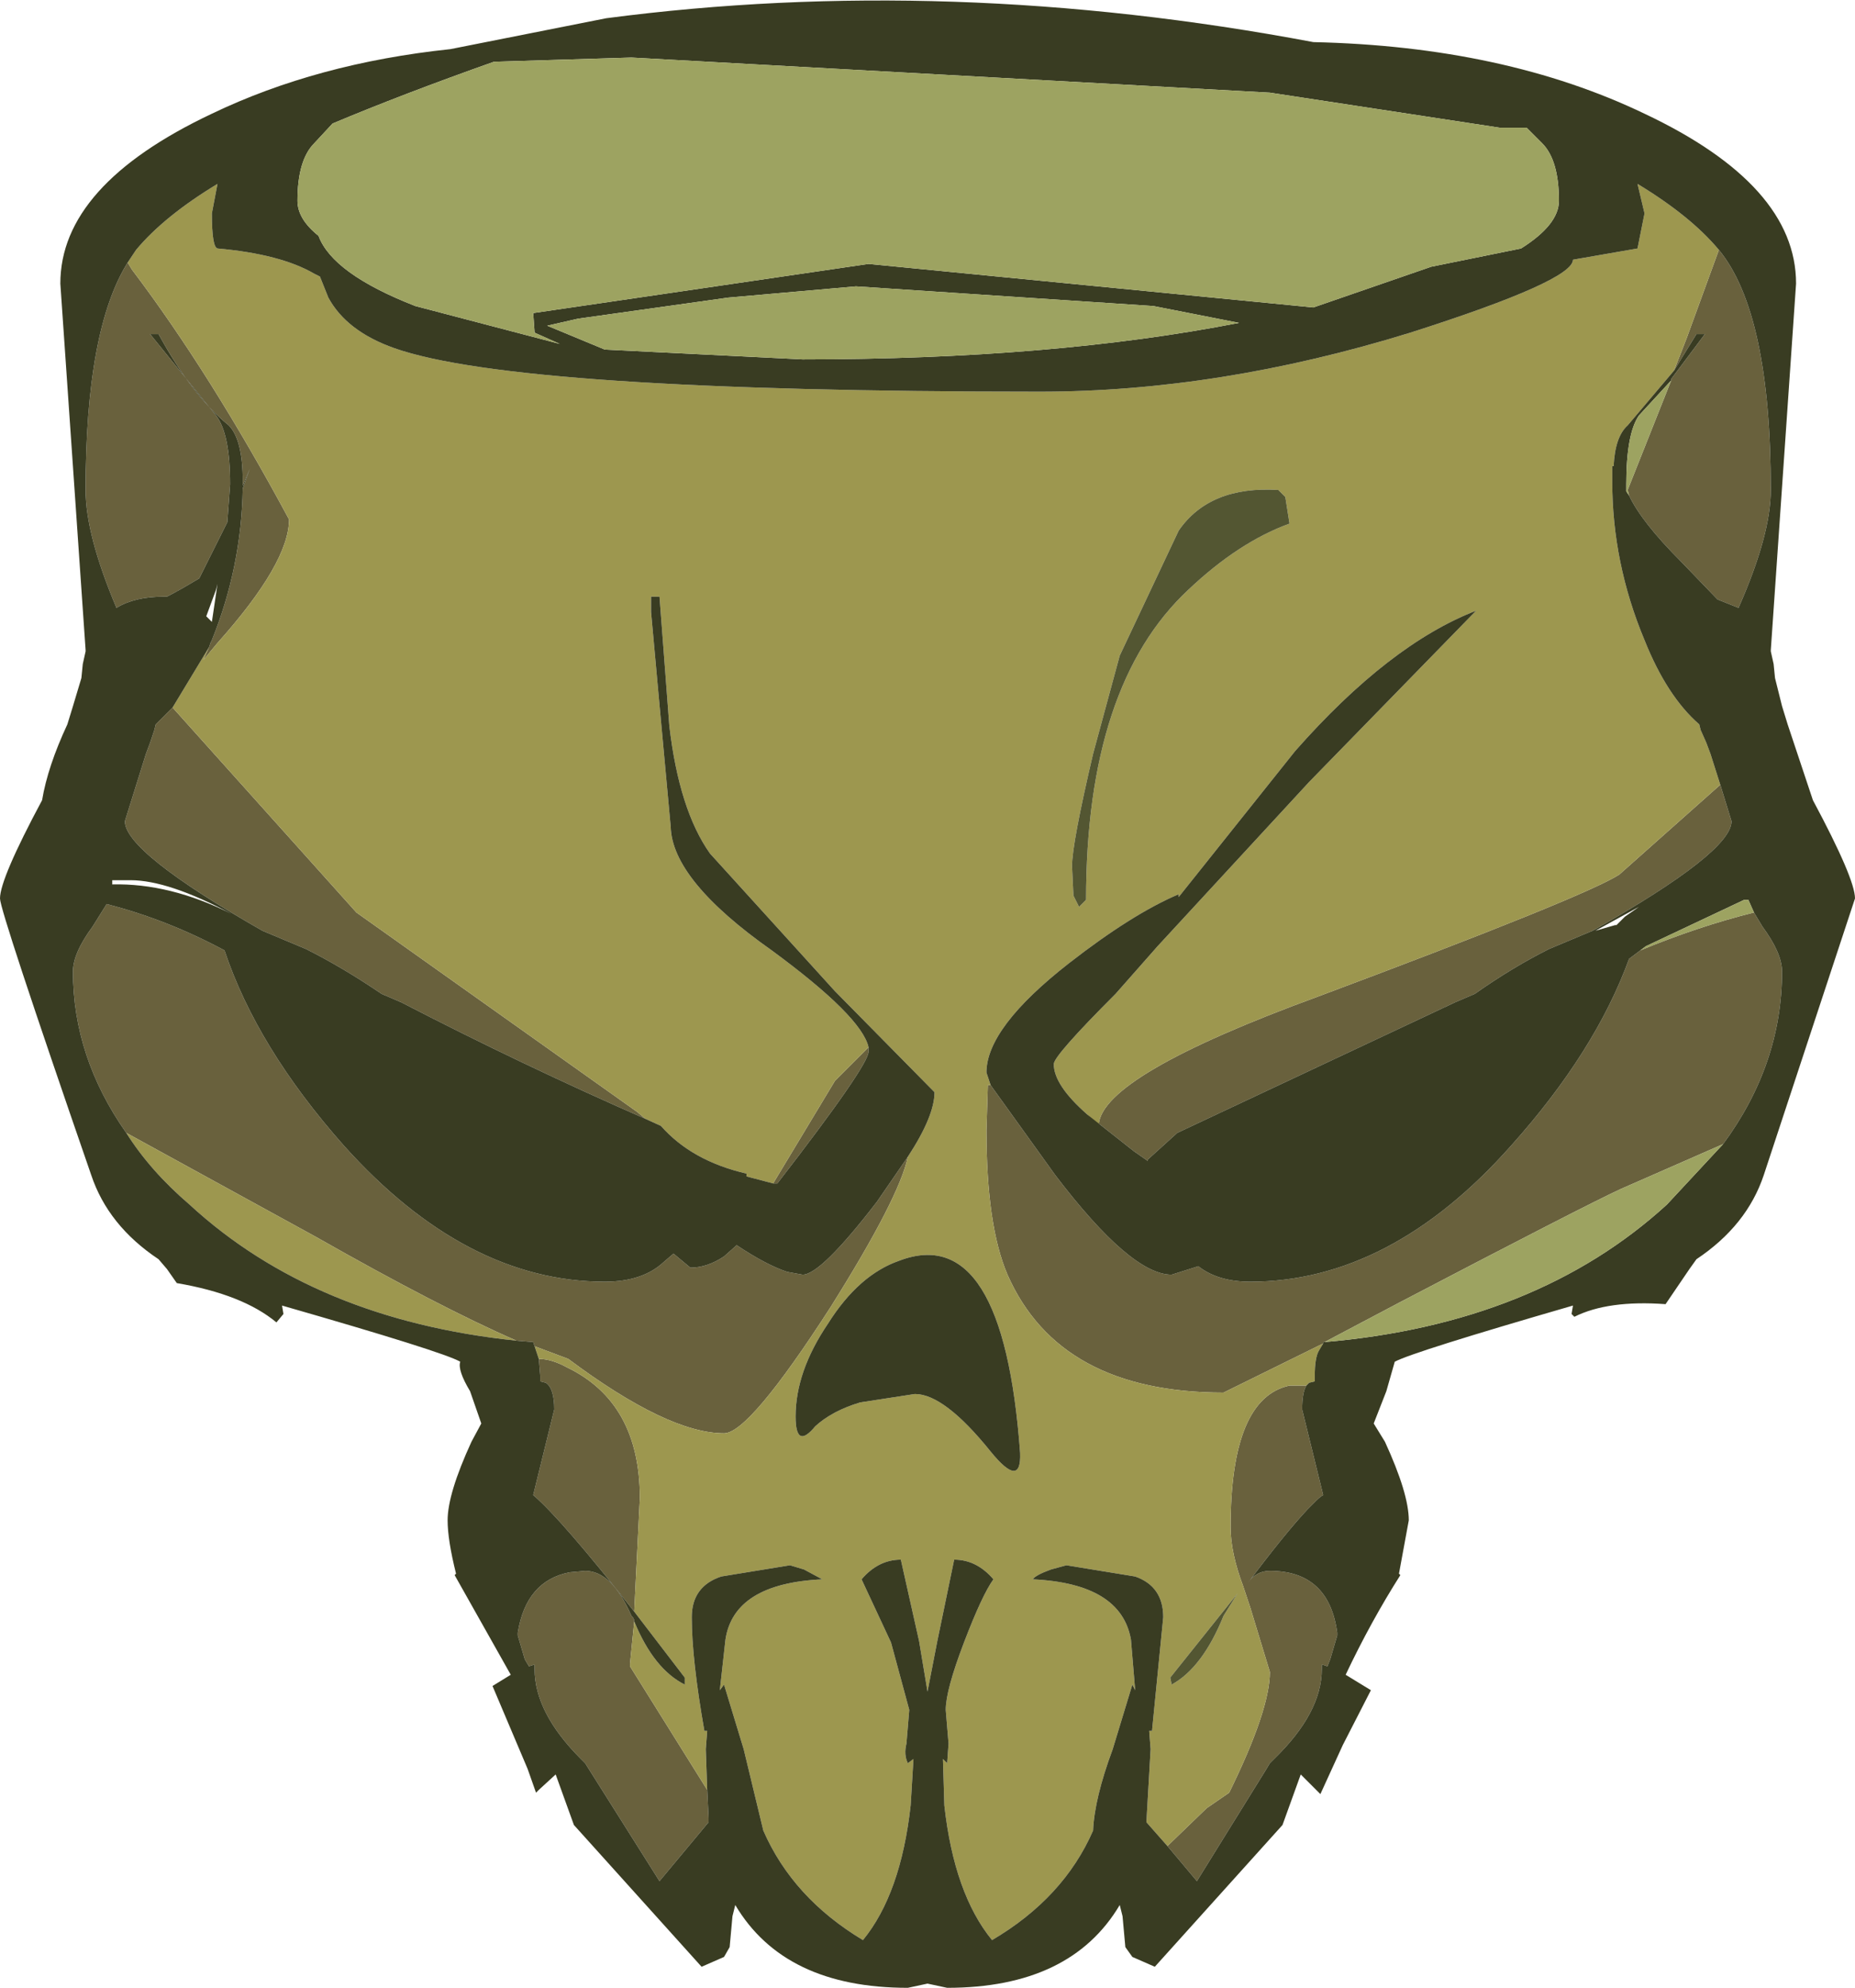 <?xml version="1.0" encoding="UTF-8" standalone="no"?>
<svg xmlns:ffdec="https://www.free-decompiler.com/flash" xmlns:xlink="http://www.w3.org/1999/xlink" ffdec:objectType="shape" height="70.8px" width="66.1px" xmlns="http://www.w3.org/2000/svg">
  <g transform="matrix(1.0, 0.0, 0.0, 1.0, -72.65, -113.95)">
    <path d="M133.9 122.85 Q135.75 125.1 135.75 131.4 135.75 133.0 134.6 135.6 L133.85 135.3 132.55 133.95 Q131.15 132.55 130.7 131.6 L130.65 131.4 132.2 127.5 132.2 127.45 133.4 125.85 133.1 125.85 132.3 127.15 132.75 126.0 133.9 122.85 M133.95 141.9 L134.35 143.2 Q134.35 144.3 129.4 147.1 L127.85 147.75 Q126.55 148.4 125.2 149.35 L124.5 149.65 114.6 154.3 113.55 155.25 113.55 155.3 113.05 154.95 111.4 153.65 111.8 154.0 Q111.95 152.25 119.6 149.45 129.1 145.9 130.35 145.1 L133.95 141.9 M107.95 152.6 L110.25 155.8 Q112.95 159.35 114.4 159.35 L115.35 159.05 Q116.05 159.6 117.2 159.6 122.2 159.6 126.5 154.75 129.5 151.4 130.7 148.1 L131.1 147.8 Q133.15 146.95 135.15 146.45 L135.45 146.95 Q136.15 147.9 136.15 148.55 136.15 151.85 134.05 154.7 L130.4 156.3 Q129.1 156.9 122.5 160.35 L119.85 161.75 119.8 161.75 119.8 161.8 116.25 163.55 Q110.4 163.55 108.55 159.35 107.8 157.6 107.8 154.2 L107.85 152.6 107.95 152.6 M119.2 163.3 Q119.05 163.55 119.05 164.15 L119.8 167.2 Q119.7 167.25 119.55 167.4 L119.5 167.45 119.3 167.65 119.25 167.7 Q118.45 168.55 117.1 170.35 117.4 169.9 117.9 169.9 120.0 169.9 120.3 172.1 L120.3 172.2 120.05 173.05 119.95 173.3 119.8 173.25 119.75 173.25 119.75 173.4 Q119.75 174.95 118.05 176.6 L117.9 176.75 117.75 177.0 115.3 180.95 114.25 179.7 115.65 178.35 116.45 177.8 Q117.9 174.85 117.9 173.5 L117.2 171.2 116.95 170.45 Q116.5 169.25 116.5 168.35 116.5 163.75 118.6 163.3 L119.2 163.3 M97.85 177.7 L97.9 178.7 97.9 178.85 96.15 180.95 93.5 176.75 93.35 176.6 Q91.7 174.95 91.7 173.4 L91.7 173.25 91.65 173.25 91.5 173.3 91.35 173.05 91.1 172.2 91.1 172.1 Q91.4 170.25 92.95 169.95 L93.5 169.9 Q94.45 169.9 95.15 171.5 L95.2 171.55 95.25 171.65 95.25 171.7 95.1 173.2 95.1 173.3 97.85 177.7 M95.25 171.35 Q92.65 168.05 91.65 167.2 L92.4 164.15 Q92.4 163.4 92.1 163.2 L91.9 163.15 91.9 162.95 91.85 162.35 Q92.3 162.35 92.85 162.65 95.45 163.9 95.45 167.3 L95.25 171.35 M91.7 161.9 L91.65 161.75 91.05 161.7 Q88.3 160.5 83.9 158.0 L77.15 154.3 Q75.25 151.6 75.25 148.55 75.25 147.9 75.95 146.95 L76.45 146.15 Q78.6 146.7 80.65 147.8 81.8 151.25 84.9 154.75 89.25 159.6 94.2 159.6 95.55 159.6 96.3 158.9 L96.65 158.6 97.25 159.1 Q97.85 159.1 98.45 158.7 L98.9 158.3 Q99.95 159.0 100.7 159.25 L101.25 159.35 Q101.9 159.35 103.9 156.75 L105.0 155.15 Q104.7 156.6 102.25 160.5 99.35 165.0 98.45 165.0 96.45 165.0 92.9 162.35 L91.7 161.9 M103.6 151.25 L103.6 151.4 Q103.6 151.9 100.35 156.1 L100.2 156.1 102.4 152.45 103.6 151.25 M95.65 153.8 Q91.2 151.85 86.95 149.65 L86.25 149.35 Q84.85 148.4 83.55 147.75 L82.0 147.1 Q77.1 144.3 77.1 143.2 L77.85 140.8 78.0 140.4 78.15 139.95 78.2 139.75 78.8 139.15 85.35 146.45 95.35 153.55 95.65 153.8 M80.1 137.0 L80.15 136.85 80.2 136.75 Q81.25 134.15 81.3 131.35 L81.55 130.65 81.3 131.25 81.3 131.1 Q81.3 129.6 80.8 129.1 79.5 128.05 78.3 125.85 L78.0 125.85 80.35 128.75 Q80.85 129.4 80.85 131.2 L80.75 132.55 80.0 134.05 79.75 134.55 Q79.0 135.0 78.6 135.2 L78.5 135.2 Q77.45 135.2 76.8 135.6 75.7 133.0 75.7 131.4 75.7 125.7 77.2 123.3 L77.35 123.55 Q80.15 127.25 82.95 132.45 82.95 134.0 80.4 136.85 L79.9 137.45 80.1 137.0" fill="#69613d" fill-rule="evenodd" stroke="none"/>
    <path d="M77.2 123.3 L77.5 122.85 Q78.5 121.65 80.4 120.5 L80.2 121.55 Q80.2 122.75 80.4 122.8 82.65 123.0 83.85 123.7 L84.05 123.8 84.35 124.55 Q85.0 125.75 86.7 126.35 91.1 127.9 109.7 127.9 116.1 127.9 122.9 125.8 128.7 123.95 128.7 123.2 L131.0 122.8 131.25 121.55 131.0 120.5 Q132.9 121.65 133.9 122.85 L132.75 126.0 132.3 127.15 130.65 129.1 Q130.2 129.5 130.15 130.55 L130.1 130.55 130.1 130.85 130.1 131.1 Q130.1 134.0 131.25 136.75 132.05 138.75 133.2 139.75 L133.25 139.95 133.45 140.4 133.6 140.8 133.95 141.9 130.35 145.1 Q129.1 145.9 119.6 149.45 111.95 152.25 111.8 154.0 L111.4 153.65 Q110.2 152.6 110.2 151.85 110.2 151.55 112.4 149.35 L113.9 147.65 119.3 141.8 125.25 135.7 Q122.15 136.9 118.8 140.7 L114.65 145.9 114.65 145.8 Q113.0 146.5 110.75 148.25 107.8 150.55 107.8 152.15 L107.95 152.6 107.85 152.6 107.8 154.2 Q107.8 157.6 108.55 159.35 110.4 163.55 116.25 163.55 L119.8 161.8 119.65 162.05 Q119.5 162.3 119.5 162.95 L119.5 163.15 119.3 163.2 119.2 163.3 118.6 163.3 Q116.5 163.75 116.5 168.35 116.5 169.25 116.95 170.45 L117.2 171.2 117.9 173.5 Q117.9 174.85 116.45 177.8 L115.65 178.35 114.25 179.7 113.5 178.85 113.65 176.25 113.6 175.6 113.7 175.6 114.1 171.55 Q114.1 170.45 113.1 170.1 L110.65 169.7 110.1 169.85 Q109.55 170.05 109.45 170.2 112.6 170.35 112.95 172.35 L113.1 174.15 113.0 173.95 112.3 176.25 Q111.65 178.0 111.6 179.15 110.55 181.55 108.0 183.05 106.65 181.4 106.3 178.25 L106.25 176.6 106.4 176.75 106.45 176.05 106.35 174.85 Q106.35 174.15 107.0 172.45 107.65 170.75 108.05 170.2 107.45 169.5 106.65 169.5 L106.05 172.4 105.7 174.2 105.4 172.4 104.75 169.5 Q103.95 169.5 103.35 170.2 L104.4 172.45 105.05 174.85 104.95 176.05 Q104.85 176.45 105.0 176.75 L105.2 176.6 105.1 178.25 Q104.75 181.4 103.4 183.05 100.9 181.55 99.85 179.15 L99.15 176.25 98.45 173.95 98.3 174.15 98.5 172.35 Q98.8 170.35 101.95 170.2 L101.3 169.85 100.8 169.7 98.35 170.1 Q97.3 170.45 97.3 171.55 97.3 173.05 97.75 175.6 L97.85 175.6 97.8 176.25 97.85 177.7 95.1 173.3 95.1 173.2 95.25 171.7 Q95.95 173.4 97.05 173.95 L97.05 173.7 95.25 171.35 95.45 167.3 Q95.45 163.9 92.85 162.65 92.3 162.35 91.85 162.35 L91.75 162.05 91.7 161.9 92.9 162.35 Q96.45 165.0 98.45 165.0 99.35 165.0 102.25 160.5 104.7 156.6 105.0 155.15 105.95 153.7 105.95 152.85 L102.4 149.25 97.95 144.35 Q96.85 142.8 96.5 139.8 L96.15 135.2 95.85 135.2 95.85 135.75 96.15 139.05 96.55 143.4 Q96.6 145.3 100.15 147.8 103.35 150.15 103.6 151.25 L102.4 152.45 100.2 156.1 99.25 155.85 99.25 155.75 Q97.3 155.3 96.2 154.05 L95.65 153.8 95.35 153.55 85.35 146.45 78.8 139.15 80.1 137.0 79.9 137.45 80.4 136.85 Q82.95 134.0 82.95 132.45 80.15 127.25 77.35 123.55 L77.2 123.3 M91.05 161.7 Q83.85 160.95 79.4 156.85 78.0 155.65 77.15 154.3 L83.9 158.0 Q88.3 160.5 91.05 161.7 M118.6 132.6 L118.45 131.65 118.2 131.4 Q115.75 131.25 114.65 132.85 L112.55 137.3 111.6 140.8 Q110.85 144.0 110.85 144.8 L110.9 145.85 111.1 146.25 111.35 146.0 Q111.35 138.35 115.0 134.95 116.8 133.25 118.6 132.6 M107.95 165.65 Q109.05 167.0 109.0 165.7 108.4 157.45 104.7 158.85 103.25 159.35 102.15 161.1 101.0 162.8 101.0 164.4 101.0 165.6 101.7 164.75 102.3 164.2 103.3 163.9 L105.25 163.6 Q106.3 163.6 107.95 165.65 M116.75 170.7 L114.35 173.7 114.4 173.95 Q115.5 173.35 116.25 171.5 L116.75 170.7" fill="#9d974f" fill-rule="evenodd" stroke="none"/>
    <path d="M133.9 122.85 Q132.9 121.65 131.0 120.5 L131.25 121.55 131.0 122.8 128.7 123.2 Q128.7 123.95 122.9 125.8 116.1 127.9 109.7 127.9 91.1 127.9 86.7 126.35 85.0 125.75 84.35 124.55 L84.05 123.8 83.85 123.7 Q82.65 123.0 80.4 122.8 80.2 122.75 80.2 121.55 L80.4 120.5 Q78.5 121.65 77.5 122.85 L77.2 123.3 Q75.7 125.7 75.7 131.4 75.7 133.0 76.8 135.6 77.45 135.2 78.5 135.2 L78.6 135.2 Q79.0 135.0 79.75 134.55 L80.0 134.05 80.75 132.55 80.85 131.2 Q80.85 129.4 80.35 128.75 L78.0 125.85 78.3 125.85 Q79.5 128.05 80.8 129.1 81.3 129.6 81.3 131.1 L81.3 131.25 81.55 130.65 81.3 131.35 Q81.25 134.15 80.2 136.75 L80.15 136.85 80.1 137.0 78.8 139.15 78.2 139.75 78.15 139.95 78.0 140.4 77.85 140.8 77.1 143.2 Q77.1 144.3 82.0 147.1 L83.55 147.75 Q84.85 148.4 86.25 149.35 L86.95 149.65 Q91.2 151.85 95.65 153.8 L96.2 154.05 Q97.3 155.3 99.25 155.75 L99.25 155.85 100.2 156.1 100.35 156.1 Q103.6 151.9 103.6 151.4 L103.6 151.25 Q103.35 150.15 100.15 147.8 96.6 145.3 96.55 143.4 L96.15 139.05 95.85 135.75 95.85 135.2 96.15 135.2 96.5 139.8 Q96.85 142.8 97.95 144.35 L102.4 149.25 105.95 152.85 Q105.95 153.7 105.0 155.15 L103.9 156.75 Q101.9 159.35 101.25 159.35 L100.7 159.25 Q99.95 159.0 98.9 158.3 L98.45 158.7 Q97.85 159.1 97.25 159.1 L96.65 158.6 96.3 158.9 Q95.55 159.6 94.2 159.6 89.25 159.6 84.9 154.75 81.8 151.25 80.65 147.8 78.6 146.7 76.45 146.15 L75.95 146.95 Q75.25 147.9 75.25 148.55 75.25 151.6 77.15 154.3 78.0 155.65 79.4 156.85 83.85 160.95 91.05 161.7 L91.65 161.75 91.7 161.9 91.75 162.05 91.85 162.35 91.9 162.95 91.9 163.15 92.1 163.2 Q92.4 163.4 92.4 164.15 L91.65 167.2 Q92.65 168.05 95.25 171.35 L97.05 173.7 97.05 173.95 Q95.95 173.4 95.25 171.7 L95.25 171.65 95.2 171.55 95.15 171.5 Q94.45 169.9 93.5 169.9 L92.95 169.95 Q91.4 170.25 91.1 172.1 L91.1 172.2 91.35 173.05 91.5 173.3 91.65 173.25 91.7 173.25 91.7 173.4 Q91.7 174.95 93.35 176.6 L93.5 176.75 96.15 180.95 97.9 178.85 97.9 178.7 97.85 177.7 97.8 176.25 97.85 175.6 97.75 175.6 Q97.3 173.05 97.3 171.55 97.3 170.45 98.35 170.1 L100.8 169.7 101.3 169.85 101.95 170.2 Q98.8 170.35 98.5 172.35 L98.3 174.15 98.45 173.95 99.15 176.25 99.85 179.15 Q100.9 181.55 103.4 183.05 104.75 181.4 105.1 178.25 L105.2 176.6 105.0 176.75 Q104.85 176.45 104.95 176.05 L105.05 174.85 104.4 172.45 103.35 170.2 Q103.95 169.5 104.75 169.5 L105.4 172.4 105.7 174.2 106.05 172.4 106.65 169.5 Q107.45 169.5 108.05 170.2 107.65 170.75 107.0 172.45 106.35 174.15 106.35 174.85 L106.45 176.05 106.4 176.75 106.25 176.6 106.3 178.25 Q106.65 181.4 108.0 183.05 110.55 181.55 111.6 179.15 111.65 178.0 112.3 176.25 L113.0 173.95 113.1 174.15 112.95 172.35 Q112.6 170.35 109.45 170.2 109.55 170.05 110.1 169.85 L110.65 169.7 113.1 170.1 Q114.1 170.45 114.1 171.55 L113.7 175.6 113.6 175.6 113.65 176.25 113.5 178.85 114.25 179.7 115.3 180.95 117.75 177.0 117.9 176.75 118.05 176.6 Q119.75 174.95 119.75 173.4 L119.75 173.25 119.8 173.25 119.95 173.3 120.05 173.05 120.3 172.2 120.3 172.1 Q120.0 169.9 117.9 169.9 117.4 169.9 117.1 170.35 118.45 168.55 119.25 167.7 L119.3 167.65 119.5 167.45 119.55 167.4 Q119.7 167.25 119.8 167.2 L119.05 164.15 Q119.05 163.55 119.2 163.3 L119.3 163.2 119.5 163.15 119.5 162.95 Q119.5 162.3 119.65 162.05 L119.8 161.8 119.8 161.75 119.85 161.75 Q127.4 161.1 132.05 156.85 L134.05 154.7 Q136.15 151.85 136.15 148.55 136.15 147.9 135.45 146.95 L135.15 146.45 134.95 146.0 134.8 146.0 131.3 147.65 131.1 147.8 130.7 148.1 Q129.5 151.4 126.5 154.75 122.2 159.6 117.2 159.6 116.05 159.6 115.35 159.05 L114.4 159.35 Q112.95 159.35 110.25 155.8 L107.95 152.6 107.8 152.15 Q107.8 150.55 110.75 148.25 113.0 146.5 114.65 145.8 L114.65 145.9 118.8 140.7 Q122.15 136.9 125.25 135.7 L119.3 141.8 113.9 147.65 112.4 149.35 Q110.2 151.55 110.2 151.85 110.2 152.6 111.4 153.65 L113.05 154.95 113.55 155.3 113.55 155.25 114.6 154.3 124.5 149.65 125.2 149.35 Q126.55 148.4 127.85 147.75 L129.4 147.1 Q134.35 144.3 134.35 143.2 L133.95 141.9 133.6 140.8 133.45 140.4 133.25 139.95 133.2 139.75 Q132.05 138.75 131.25 136.75 130.1 134.0 130.1 131.1 L130.1 130.85 130.1 130.55 130.15 130.55 Q130.2 129.5 130.65 129.1 L132.3 127.15 133.1 125.85 133.4 125.85 132.2 127.45 132.2 127.5 131.05 128.75 Q130.6 129.4 130.6 131.2 L130.6 131.45 130.7 131.6 Q131.15 132.55 132.55 133.95 L133.85 135.3 134.6 135.6 Q135.75 133.0 135.75 131.4 135.75 125.1 133.9 122.85 M80.4 134.75 L80.35 134.95 80.0 135.9 80.2 136.1 80.4 134.75 M75.25 139.1 L75.55 138.1 75.6 137.6 75.7 137.15 75.7 137.1 74.8 124.05 Q74.8 120.55 80.2 118.0 83.95 116.2 88.7 115.7 L94.25 114.6 Q106.45 113.0 119.45 115.45 126.25 115.6 131.25 118.0 136.65 120.55 136.65 124.05 L135.75 137.1 135.75 137.15 135.85 137.6 135.9 138.1 136.15 139.1 136.35 139.75 137.25 142.45 Q138.75 145.25 138.75 145.95 L135.5 155.8 Q134.9 157.6 133.1 158.8 L132.85 159.15 132.0 160.4 Q129.95 160.25 128.75 160.85 L128.65 160.75 128.7 160.45 Q123.0 162.1 122.35 162.45 L122.05 163.5 121.6 164.65 122.0 165.3 Q122.85 167.15 122.85 168.1 L122.5 170.0 122.55 170.05 Q121.5 171.7 120.6 173.6 L121.5 174.15 120.5 176.1 119.7 177.85 119.55 177.7 119.0 177.15 118.35 178.95 113.8 184.0 113.0 183.65 112.75 183.3 112.65 182.2 112.55 181.8 Q110.8 184.75 106.4 184.75 L105.7 184.6 105.0 184.75 Q100.6 184.75 98.85 181.8 L98.75 182.2 98.65 183.3 98.45 183.65 97.65 184.0 93.1 178.95 92.45 177.15 91.85 177.7 91.75 177.8 91.45 176.95 90.2 174.0 90.85 173.6 88.85 170.05 88.9 170.0 Q88.6 168.8 88.6 168.1 88.6 167.15 89.45 165.3 L89.8 164.65 89.4 163.5 Q88.95 162.75 89.05 162.45 88.45 162.1 82.7 160.45 L82.75 160.75 82.5 161.05 Q81.3 160.05 78.95 159.65 L78.6 159.15 78.3 158.8 Q76.5 157.6 75.9 155.8 72.65 146.4 72.65 145.95 72.65 145.25 74.15 142.45 74.35 141.25 75.05 139.75 L75.25 139.1 M76.65 145.45 Q78.7 145.4 80.9 146.5 78.65 145.3 77.3 145.3 L76.65 145.3 76.65 145.45 M127.05 118.5 L126.1 118.5 117.9 117.25 95.15 116.0 90.25 116.15 Q87.0 117.3 84.5 118.35 L83.85 119.05 Q83.25 119.65 83.25 121.1 83.25 121.75 84.0 122.35 84.5 123.7 87.45 124.85 L92.6 126.2 91.7 125.8 91.65 125.1 103.6 123.35 119.45 124.9 123.65 123.45 126.85 122.8 Q128.2 121.95 128.2 121.1 128.2 119.65 127.6 119.05 L127.05 118.5 M130.25 146.9 L130.55 146.6 131.05 146.25 129.5 147.1 130.2 146.9 130.25 146.9 M93.25 125.3 L92.15 125.55 94.2 126.4 101.25 126.75 Q110.15 126.75 116.8 125.45 L113.75 124.85 103.15 124.15 98.6 124.55 93.25 125.3 M107.95 165.65 Q106.3 163.6 105.25 163.6 L103.3 163.9 Q102.3 164.2 101.7 164.75 101.0 165.6 101.0 164.4 101.0 162.8 102.15 161.1 103.25 159.35 104.7 158.85 108.4 157.45 109.0 165.7 109.05 167.0 107.95 165.65" fill="#393c22" fill-rule="evenodd" stroke="none"/>
    <path d="M130.7 131.6 L130.6 131.45 130.6 131.2 Q130.6 129.4 131.05 128.75 L132.2 127.5 130.65 131.4 130.7 131.6 M131.1 147.8 L131.3 147.65 134.8 146.0 134.95 146.0 135.15 146.45 Q133.15 146.95 131.1 147.8 M134.05 154.7 L132.05 156.85 Q127.4 161.1 119.85 161.75 L122.5 160.35 Q129.1 156.9 130.4 156.3 L134.05 154.7 M127.05 118.5 L127.6 119.05 Q128.2 119.65 128.2 121.1 128.2 121.95 126.85 122.8 L123.65 123.45 119.45 124.9 103.6 123.35 91.65 125.1 91.7 125.8 92.6 126.2 87.45 124.85 Q84.5 123.7 84.0 122.35 83.25 121.75 83.25 121.1 83.25 119.65 83.85 119.05 L84.5 118.35 Q87.0 117.3 90.25 116.15 L95.15 116.0 117.9 117.25 126.1 118.5 127.05 118.5 M93.25 125.3 L98.6 124.55 103.15 124.15 113.75 124.85 116.8 125.45 Q110.15 126.75 101.25 126.75 L94.2 126.4 92.15 125.55 93.25 125.3" fill="#9da361" fill-rule="evenodd" stroke="none"/>
    <path d="M118.6 132.6 Q116.8 133.25 115.0 134.95 111.35 138.35 111.35 146.0 L111.1 146.25 110.9 145.85 110.85 144.8 Q110.85 144.0 111.6 140.8 L112.55 137.3 114.65 132.85 Q115.75 131.25 118.2 131.4 L118.45 131.65 118.6 132.6 M116.75 170.7 L116.25 171.5 Q115.5 173.35 114.4 173.95 L114.35 173.7 116.75 170.7" fill="#535632" fill-rule="evenodd" stroke="none"/>
  </g>
</svg>
